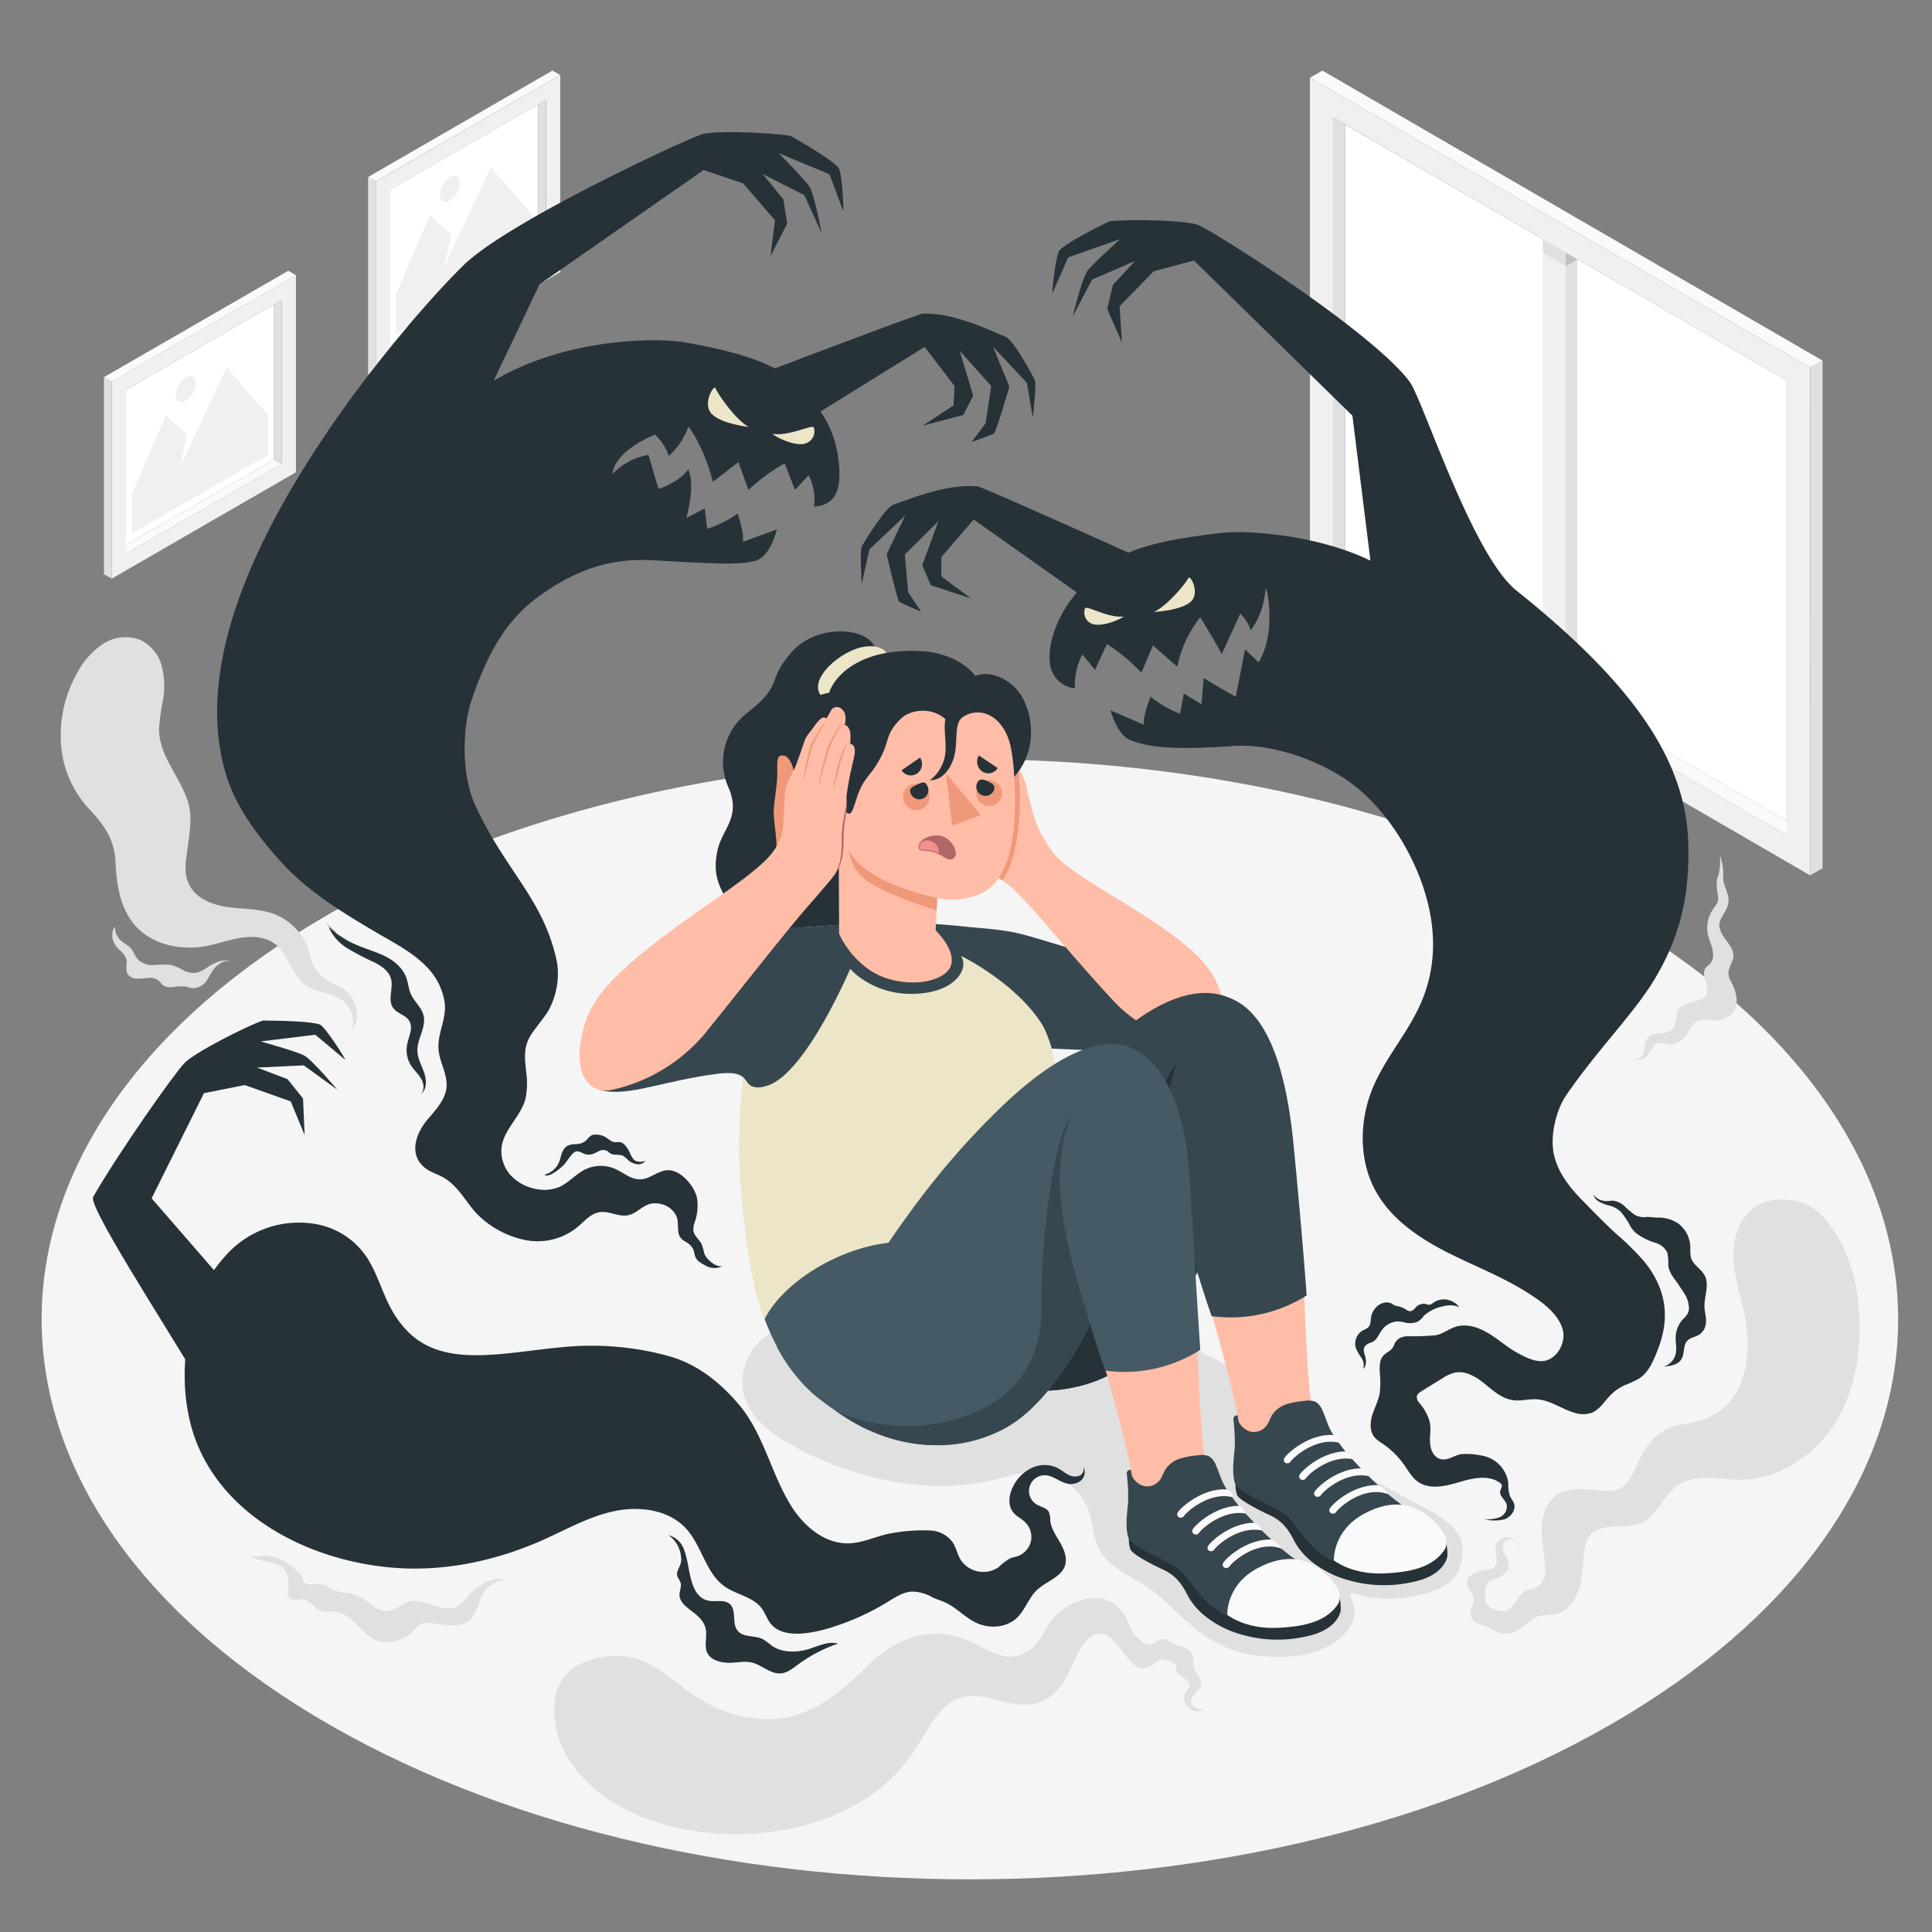 <svg xmlns="http://www.w3.org/2000/svg" viewBox="0 0 500 500"><rect x="0" y="0" width="500" height="500" fill="#808080" stroke="none"/><g id="freepik--Floor--inject-16"><path id="freepik--floor--inject-16" d="M81.14,443.92c-93.82-56.62-93.82-148.41,0-205s245.92-56.62,339.74,0,93.81,148.41,0,205S175,500.54,81.14,443.92Z" style="fill:#f5f5f5"></path></g><g id="freepik--Shadow--inject-16"><path id="freepik--shadow--inject-16" d="M257.83,382.84c3.07-.79,6.12-1.85,9.28-1.94a15.61,15.61,0,0,1,14.8,10.45c1,3.08,1,6.47,2.45,9.37,2.55,5.15,8.63,7.25,13.35,10.54,3.65,2.56,6.59,6,10,8.91,5,4.38,11.21,7.7,17.85,8.34s12.56.42,18.51-2.61a14,14,0,0,0,5.93-6c2.3-5.53-3.88-8.89,2.3-7,7.51,2.3,22.41-.07,25-6.14,3.24-7.48,0-11.44-5.93-15-7.2-4.34-17.33-8.78-22.75-13-4.45-3.48-13.38-12-17.7-15.64-14.48-12.2-22-13.61-37.17-20.8-12.6-6-28.71-7.1-42.57-7.71-15.44-.68-31.17,1-45.52,7.08-4.2,1.77-8.43,4.05-11,7.8a14.46,14.46,0,0,0-1.89,12.3c2.16,7,10.83,11.82,17.05,14.75C224.41,383.37,241.93,386.89,257.83,382.84Z" style="fill:#e0e0e0"></path></g><g id="freepik--Pictures--inject-16"><g id="freepik--pictures--inject-16"><g id="freepik--Picture--inject-16"><g id="freepik--Frame--inject-16"><polygon points="30.64 142.16 32.6 143.34 72.89 120.08 70.92 118.91 30.64 142.16" style="fill:#fafafa"></polygon><polygon points="70.92 118.91 32.6 141.03 32.6 100.89 70.92 78.79 70.92 118.91" style="fill:#fff"></polygon><path d="M76.59,71.22,28.9,98.76v51l47.69-27.54Zm-3.7,48.86L32.6,143.34V100.89L72.89,77.64Z" style="fill:#f0f0f0"></path><polygon points="72.89 120.08 70.92 118.91 70.92 78.79 72.89 77.64 72.89 120.08" style="fill:#e0e0e0"></polygon><polygon points="76.59 71.22 74.6 70.08 26.9 97.61 28.9 98.76 76.59 71.22" style="fill:#fafafa"></polygon><polygon points="26.9 97.61 28.9 98.76 28.9 149.75 26.9 148.61 26.9 97.61" style="fill:#e0e0e0"></polygon></g><g id="freepik--Land--inject-16"><polygon points="69.43 117.71 34.1 138.1 34.1 127.9 42.93 107.51 48.43 112.61 46.45 121.16 58.65 95.07 69.43 107.51 69.43 117.71" style="fill:#f0f0f0"></polygon><path d="M48.1,97.66a5.78,5.78,0,0,0-2.61,4.52c0,1.67,1.17,2.35,2.61,1.51a5.78,5.78,0,0,0,2.61-4.52C50.71,97.5,49.54,96.82,48.1,97.66Z" style="fill:#f0f0f0"></path></g></g><g id="freepik--picture--inject-16"><g id="freepik--frame--inject-16"><polygon points="99 90.36 100.96 91.53 141.25 68.27 139.28 67.1 99 90.36" style="fill:#fafafa"></polygon><polygon points="139.28 67.1 100.96 89.22 100.96 49.09 139.28 26.98 139.28 67.1" style="fill:#fff"></polygon><path d="M145,19.41,97.26,47v51L145,70.41Zm-3.7,48.86L101,91.53V49.09l40.29-23.26Z" style="fill:#f0f0f0"></path><polygon points="141.25 68.27 139.28 67.1 139.28 26.98 141.25 25.83 141.25 68.27" style="fill:#e0e0e0"></polygon><polygon points="144.95 19.41 142.96 18.27 95.26 45.81 97.26 46.95 144.95 19.41" style="fill:#fafafa"></polygon><polygon points="95.26 45.81 97.26 46.95 97.26 97.94 95.26 96.8 95.26 45.81" style="fill:#e0e0e0"></polygon></g><g id="freepik--land--inject-16"><polygon points="137.79 65.9 102.46 86.3 102.46 76.1 111.29 55.7 116.8 60.8 114.81 69.35 127.02 43.26 137.79 55.7 137.79 65.9" style="fill:#f0f0f0"></polygon><path d="M116.46,45.85a5.78,5.78,0,0,0-2.61,4.53c0,1.66,1.17,2.34,2.61,1.51a5.78,5.78,0,0,0,2.62-4.53C119.08,45.69,117.91,45,116.46,45.85Z" style="fill:#f0f0f0"></path></g></g></g></g><g id="freepik--Window--inject-16"><g id="freepik--window--inject-16"><polygon points="465.69 214.38 462.54 216.25 344.97 148.05 348.11 146.18 465.69 214.38" style="fill:#fafafa"></polygon><polygon points="348.11 146.18 462.54 212.55 462.54 98.57 348.11 32.22 348.11 146.18" style="fill:#fff"></polygon><polygon points="405.24 62.03 405.24 179.7 399.3 176.28 399.3 58.6 405.24 62.03" style="fill:#f0f0f0"></polygon><polygon points="408.2 60.31 405.24 62.03 405.24 179.7 408.2 177.98 408.2 60.31" style="fill:#e0e0e0"></polygon><path d="M339,151.48l129.44,75.05V95.15L339,20.1ZM345,30.38,462.54,98.57V216.25L345,148.05Z" style="fill:#f0f0f0"></path><polygon points="344.97 148.05 348.11 146.18 348.11 32.22 344.97 30.38 344.97 148.05" style="fill:#e0e0e0"></polygon><polygon points="339.03 20.1 342.23 18.27 471.67 93.32 468.48 95.15 339.03 20.1" style="fill:#fafafa"></polygon><polygon points="471.67 93.32 468.48 95.15 468.47 226.53 471.67 224.7 471.67 93.32" style="fill:#e0e0e0"></polygon><polygon points="405.24 65.44 399.32 62.03 399.32 65.45 405.24 68.87 405.24 65.44" style="fill:#e0e0e0"></polygon><polygon points="405.24 68.87 408.2 67.16 405.24 65.44 405.24 68.87" style="opacity:0.15"></polygon></g></g><g id="freepik--Character--inject-16"><g id="freepik--character--inject-16"><g id="freepik--Top--inject-16"><g id="freepik--Arm--inject-16"><path d="M250.43,239.88c8.92.79,11.31,1,17.5,2.85,17,5.18,33.11,9.6,33.11,9.6s17.38,15.48,12.41,17.85c-2.22,1.05-12.75,2.44-30.25,1.68-18.08-.78-27.43-1.23-27.43-1.23Z" style="fill:#37474f"></path><path d="M256.17,197.08c-.13-2.44-.29-4.87-.43-7.31a14.32,14.32,0,0,1,0-3.07,4.84,4.84,0,0,1,1.31-2.72c.53-.5,1.47-.79,1.94-.23a1.76,1.76,0,0,1,.27.59L262.81,196a28.79,28.79,0,0,0,1.31,3.72,15.19,15.19,0,0,1,1.47,3.57c.24,1.34.43,2.19.91,4,.33,1.24.62,2.45,1,3.68.79,2.65,1.63,4.75,4.6,9.1,4.66,6.84,24.19,15.18,36.06,25.71,4.53,4,7,7.62,8.35,13.47,1.82,7.71-1.38,11.79-6,11.3a37.89,37.89,0,0,1-21.85-11c-11.09-11.83-20.72-24.09-26.61-29.65-1.43-1.54-4.22-2.8-5.1-3.89a10,10,0,0,1-2.28-6.87,58.21,58.21,0,0,1,1.08-8.09,39.19,39.19,0,0,0,.72-6.47C256.43,202,256.31,199.56,256.17,197.08Z" style="fill:#ffbda7"></path><path d="M263.12,197h0l-.31-1-3.51-11.63a1.76,1.76,0,0,0-.27-.59c-.47-.56-1.41-.27-1.94.23a4.84,4.84,0,0,0-1.31,2.72,14.32,14.32,0,0,0,0,3.07c.14,2.44.3,4.87.43,7.31s.26,5,.31,7.45a39.19,39.19,0,0,1-.72,6.47,58.21,58.21,0,0,0-1.08,8.09A10,10,0,0,0,257,226a11.66,11.66,0,0,0,2.41,1.82C264.86,220.52,264.41,202,263.12,197Z" style="fill:#f0997a"></path></g><g id="freepik--Chest--inject-16"><path id="freepik--Hair--inject-16" d="M226.3,167.24c-2.51-5.05-15.3-5.78-21.72,1.85s-1.69,8-11.35,15.53a16,16,0,0,0-4.73,19.1c3.42,7.87-1.71,10.81-2.85,16.53s-.1,9,4.22,15.32-2.46,12.69,1.39,22.3,24.91,13.83,36,5.75,11.27-17.22,8.23-25.73,1.65-12.82,3-22.65-1.06-17.19-5.14-24.82S226.3,167.24,226.3,167.24Z" style="fill:#263238"></path><path d="M192.11,304.27c1.41,23.41,3.26,40.53,16.68,54.77l58.37-41-.71-28.54Z" style="fill:#455a64"></path><path d="M208,240s11.21-.85,17.73-1.1a171.82,171.82,0,0,1,24.67,1,95.13,95.13,0,0,1,16.4,19.91c6.43,10.25,7.09,17.25,5.73,22.77-2.85,11.6-7.72,13.32-7.72,13.32.31,7.75.16,13.55,0,17.57-6.05,5-19.57,6.55-34.85,8.17-12.42,1.31-27.09,9.82-32.13,19.83-4.5-10.69-6.73-36.65-6.56-45.3.27-14.07,1-18.47,3.35-29.3C199.59,244.1,202.46,241.82,208,240Z" style="fill:#ECE5C7"></path><path d="M270.25,266.05c-.44-.61-2.2-8.18-5.15-11.79-9.45-11.62-14.67-14.38-14.67-14.38a171.82,171.82,0,0,0-24.67-1C219.24,239.1,208,240,208,240a19.15,19.15,0,0,0-2.1.84c-.91,5.88-13.47,42.59-6.7,39.89,9.76-3.89,20.83-30,20.83-30s6.29,7.5,18.27,6.37c9.75-.92,12.43-7,10.36-9.71C248.69,247.31,263.77,254.76,270.25,266.05Z" style="fill:#37474f"></path><path d="M212.88,180.44c-4.51-4.15,4.83-12.55,11.4-13.15s5.93,4.64,5.93,4.64Z" style="fill:#ECE5C7"></path><path d="M264.05,179.63c-3.06-4.52-8.55-6.12-11.66-4.68-2.77-3.82-8.43-6-13.11-6.37-17.86-1.28-23.72,7.47-24.73,10.74-8.47,1.11-18.08,15-9.72,31.17,3.64,7,11.63,15.43,12.27,19.49l10.16-1.33a20.15,20.15,0,0,1,13.11-16.53c12.33-4.7,19.31-7.63,21.2-10.11C269.23,194.47,267.11,184.14,264.05,179.63Z" style="fill:#263238"></path><path d="M261.59,193.38a48.17,48.17,0,0,1,.78,5.89,94,94,0,0,1,.22,11.87c-.72,14.08-5.09,18.44-8.86,20.17a18.57,18.57,0,0,1-11.18,1.1l-.41,8.36s10.21,9.74-1.3,12.92c-4.38,1.22-11.78.64-16.8-3.4a23.44,23.44,0,0,1-6.88-8.61l-.09-19.93s-5.76,2.9-9.84-1.66c-3.76-4.2-4.37-9.47-1.18-12.94s9.21-2.91,12.11,1.88c2.06,3.41,2.48.67,3.78-3.15s3.11-5.23,4.45-7.28c4.57-7,2-8.1,7-12.81,2.11-2,7.65-3.07,11.42.45.59.54,1.34,1.29,2,1.79C250.84,181.85,259.48,183.45,261.59,193.38Z" style="fill:#ffbda7"></path><path d="M249.12,185.59c-2.44,1.78-1,6.88-2.37,10.84-.91,2.66-2.84,5.5-6.09,5.5a10.32,10.32,0,0,0,4.06-8.67c0-3.37-.85-6.88.75-8.91S249.12,185.59,249.12,185.59Z" style="fill:#263238"></path><path d="M233.75,205.64a3.44,3.44,0,1,0,4-2.79A3.44,3.44,0,0,0,233.75,205.64Z" style="fill:#f0997a"></path><path d="M252.74,206.08a3.34,3.34,0,1,0,2.43-4.05A3.34,3.34,0,0,0,252.74,206.08Z" style="fill:#f0997a"></path><path d="M235.67,205.28a2.37,2.37,0,1,0,4.27-2c-.57-1.18-1.4-.79-2.58-.23S235.1,204.11,235.67,205.28Z" style="fill:#263238"></path><path d="M252.73,203.06a2.37,2.37,0,0,0,4.55,1.31c.37-1.25-.68-1.72-1.86-2.27C253.84,201.37,253.1,201.8,252.73,203.06Z" style="fill:#263238"></path><path d="M233.34,199.34l4.77-3.28a3,3,0,0,1-.78,4.13A2.82,2.82,0,0,1,233.34,199.34Z" style="fill:#263238"></path><path d="M253.34,195.52l4.85,3.24a2.8,2.8,0,0,1-4,.89A3.07,3.07,0,0,1,253.34,195.52Z" style="fill:#263238"></path><polygon points="244.82 200.19 246.43 213.74 253.84 210.94 244.82 200.19" style="fill:#f0997a"></polygon><path d="M246.75,222.16c-1.37.91-2.21-.47-4.62-1.47s-4.68.19-4.36-1.81,4.06-3.33,6.47-2.33S248.32,221.12,246.75,222.16Z" style="fill:#b16668"></path><path d="M242.32,220.49a6.65,6.65,0,0,1,.65.34,3,3,0,0,0-2.55-3.26,2.44,2.44,0,0,0-2.06.49,2,2,0,0,0-.31.65C237.54,220.67,239.91,219.49,242.32,220.49Z" style="fill:#f28f8f"></path><path d="M242.55,232.41c-10.75-2.36-20.57-6.83-23-12.74.2.59.5,5.53,5.13,8.54,6.31,4.1,17.71,7.36,17.71,7.36Z" style="fill:#f0997a"></path></g><g id="freepik--arm--inject-16"><path d="M209.09,239.88c-12.23.24-15,2.65-24.57,7.93-4.52,2.5-22.66,11.56-22.66,11.56l-9.68,17.89,3.39,4.9c7.24,1.72,16-2.46,30.08-4.26,5.62-.72,6.72.64,7.85,2.32,1.58,2.34,6.95,1.36,10.49-3.7C210.22,267.62,214.12,249.19,209.09,239.88Z" style="fill:#37474f"></path><path d="M200.93,219.72c.18-2.91-.72-6.89-.69-9.69s1.06-7.23.93-10.73.3-3.89,1.66-3.75c1.11.1,2.8,2.28,2.71,6C205.48,204.34,204.76,217.36,200.93,219.72Z" style="fill:#f0997a"></path><path d="M206.23,197.43c-.69,2-2.09,4-2.68,6.09s-.42,3.11-.69,7.19c-.21,3.17.13,6-3.11,10.12-5.78,7.44-28.19,19.49-41,32.6-4.87,5-7.38,9.35-8.48,16.19-1.44,9,2.58,13.44,7.83,12.49a43.7,43.7,0,0,0,24.21-14.48c11.76-14.54,22.84-28.88,29.15-35.77,1.52-1.88,3.6-4.14,4.51-5.46,1.71-2.46,2.12-5.86,2.06-8.85-.08-5,1.45-8.94,1-11.15a78.29,78.29,0,0,1,1.68-9c.42-2,.91-3.72,0-4.59a2.75,2.75,0,0,0-.7-.41s0-.26.05-.37a11.45,11.45,0,0,0,0-2.19,2.8,2.8,0,0,0-.79-1.89,1.88,1.88,0,0,0-.66-.35s0-.2.1-.46a5.05,5.05,0,0,0,0-2.19,2.69,2.69,0,0,0-1.26-1.74,1.81,1.81,0,0,0-2.05.22,2.85,2.85,0,0,0-.47.68l-1,1.81c-.93-.56-1.43-.06-2.12.68-.83.91-1.51,2-2.25,2.93a10.31,10.31,0,0,0-1,1.41,11.35,11.35,0,0,0-.56,1.4C207.49,194,206.82,195.72,206.23,197.43Z" style="fill:#ffbda7"></path><path d="M216,226.4a12.94,12.94,0,0,0,1.6-4.78,30.55,30.55,0,0,0,.22-5.07,33.61,33.61,0,0,1,.6-5.11c.16-.84.34-1.67.48-2.51a9,9,0,0,0,.18-2.53,16.18,16.18,0,0,1-.28,5.1,39.36,39.36,0,0,0-.48,5.06,27.71,27.71,0,0,1-.34,5.13A11,11,0,0,1,216,226.4Z" style="fill:#b16668"></path><path d="M214,185.89c-.64,1.38-1.36,2.73-2.11,4.06l-1.12,2a6,6,0,0,0-.48,1c-.11.35-.21.72-.3,1.09-.41,1.46-.75,3-1.13,4.42l-.59,2.21a3.78,3.78,0,0,1-.4,1.09,4.43,4.43,0,0,1-.88.75,5.91,5.91,0,0,0,.77-.82,4,4,0,0,0,.28-1.08l.44-2.24c.31-1.49.66-3,1-4.46.11-.37.21-.74.34-1.11a6.55,6.55,0,0,1,.53-1.06c.39-.66.78-1.32,1.19-2Z" style="fill:#f0997a"></path><path d="M218.71,187.57a1.79,1.79,0,0,0-1.08.15,1.61,1.61,0,0,0-.58.88c-.32.7-.67,1.36-1,2a16.62,16.62,0,0,0-1.73,4.12l-1.25,4.36c-.21.72-.41,1.45-.58,2.18a8,8,0,0,0-.35,2.22,6.94,6.94,0,0,1,.11-2.27c.12-.75.28-1.49.44-2.23.34-1.48.75-2.94,1.15-4.39.11-.38.19-.71.32-1.1a11.52,11.52,0,0,1,.47-1.07c.34-.68.69-1.35,1.08-2s.77-1.31,1.13-2a1.77,1.77,0,0,1,.74-.89A1.72,1.72,0,0,1,218.71,187.57Z" style="fill:#f0997a"></path><path d="M220.06,192.37a.88.88,0,0,0-.73.24,2.26,2.26,0,0,0-.43.67,10.81,10.81,0,0,0-.56,1.54c-.17.52-.34,1-.53,1.58a13.61,13.61,0,0,0-.43,1.56c-.27,1.07-.53,2.15-.82,3.21a8,8,0,0,0-.55,3.22,3.76,3.76,0,0,1-.14-1.67l.31-1.63c.21-1.09.45-2.17.71-3.25a14.81,14.81,0,0,1,.48-1.62l.61-1.53a13.12,13.12,0,0,1,.7-1.53,2.68,2.68,0,0,1,.56-.65A.9.9,0,0,1,220.06,192.37Z" style="fill:#f0997a"></path></g></g><g id="freepik--Bottom--inject-16"><path d="M367.75,397.18a5.48,5.48,0,0,1-2,3.29c-2.33,2-5.57,2.61-8.65,2.82a29.26,29.26,0,0,1-8.76-.54,16.41,16.41,0,0,1-7.71-4,36.42,36.42,0,0,1-4.21-5.56,17.78,17.78,0,0,0-3.6-4,19.84,19.84,0,0,0-2-1.17c-.81-.49-1.58-1-2.39-1.5-2-1.19-4.27-2.22-5.75-4.07-2.59-3.21-2.05-7.48-2.07-11.31,0-.94,0-1.88,0-2.81l-.25-1.47c-1.06-7.25-7.79-30.57-9.15-35l26.12-3c.21,8.74,1,26.94,1.85,33a29.33,29.33,0,0,0,1.68,7.24c1.61,3.9,4.48,7.52,7.29,10.63a68.33,68.33,0,0,0,6.23,5.92,21.48,21.48,0,0,0,3.4,2.16,70.24,70.24,0,0,1,7,3.89C366.54,392.87,368,394.93,367.75,397.18Z" style="fill:#ffbda7"></path><path d="M319.74,384.32a7.81,7.81,0,0,0,.43,2.62c.67,1.38,6.13,4.12,8.2,5.07s4.34,2.32,6.39,6.42c2.2,4.38,6.36,7.46,11.08,9.47a33.65,33.65,0,0,0,19.92,1.49c8.27-1.72,8.81-6.64,8.81-6.64s.3-4.62-1.79-5.29S319.74,384.32,319.74,384.32Z" style="fill:#263238"></path><path d="M320.26,366.27c-.92.08-1.18.59-1,1.54a47.89,47.89,0,0,1,.3,6.65c-.16,2.42-.94,7,.2,9.86,4.53,4.33,11.45,5.26,14.92,9.8s6.73,10.23,17.67,12.09,19.1-1.83,21-5,0-6-7.08-9.59c-7.51-3.79-17.59-15.42-17.59-15.43a48.66,48.66,0,0,1-3.83-5.2c-1.14-1.72-1.68-3.94-2.54-5.83a4.75,4.75,0,0,0-1.74-2.32,4.88,4.88,0,0,0-2.89-.29,21.3,21.3,0,0,0-4.64.83,7.11,7.11,0,0,0-3.75,2.71c-.62,1-.92,2.1-1.63,3a4.1,4.1,0,0,1-4.1,1.39,4.77,4.77,0,0,1-3-2.6Z" style="fill:#37474f"></path><path d="M345.21,403.81s-.36-7.61,7.72-12,13.15-1.86,15.71-.12c3.05,2.07,7.46,6.44,4.95,9.77-2.7,3.61-7.15,5.41-15.52,5.74S345.21,403.81,345.21,403.81Z" style="fill:#fafafa"></path><path d="M333.25,378.69a1,1,0,0,0,.74-.41c.9-1.33,6.73-6.35,12.54-4.9.28-.68-.23-1.35-1.43-2-6.08-.37-11.62,4.35-12.7,5.95a.89.89,0,0,0,.28,1.25A1,1,0,0,0,333.25,378.69Z" style="fill:#fafafa"></path><path d="M350,377.62a2.86,2.86,0,0,0-1.69-2c-5.77,0-10.9,4.45-11.94,6a.88.88,0,0,0,.28,1.25,1,1,0,0,0,1.3-.27C338.78,381.33,344.32,376.58,350,377.62Z" style="fill:#fafafa"></path><path d="M359.27,386.71a5.21,5.21,0,0,0-2.64-2.35c-6-.23-11.39,4.39-12.45,6a.87.87,0,0,0,.28,1.25,1,1,0,0,0,1.3-.27C346.71,389.9,353.16,384.39,359.27,386.71Z" style="fill:#fafafa"></path><path d="M341.1,387.37a1,1,0,0,0,.74-.41c.88-1.31,6.6-6.22,12.34-4.94a3.21,3.21,0,0,0-2-2c-5.76,0-10.9,4.45-11.94,6a.89.89,0,0,0,.28,1.25A1,1,0,0,0,341.1,387.37Z" style="fill:#fafafa"></path><path d="M240.94,344.93c10.69,17.12,33.39,18,46.9,10.51,23.94-13.21,41.6-71,39-85-2.67-14.1-18-21.7-41.14.68-12.41,12-19.08,24.27-28,40.41-4.07,1.83-17.79,11-21,21A36.28,36.28,0,0,0,240.94,344.93Z" style="fill:#37474f"></path><path d="M304.6,275.12c-4.35,5.07-15.27,29.65-16.56,44.71-.36,4.24-6.6,19.92-12.42,26.42-10.25,11.46-25.42,8.29-30.85,3.63,11.4,12.4,31.1,12.17,43.07,5.56,15.5-8.55,28.51-37.2,35.05-60.13Z" style="fill:#263238"></path><path d="M317,257.87c7.61,2.07,15.13,11.08,17.78,38.47,2.41,24.88,3.38,38.92,3.38,38.92a36.69,36.69,0,0,1-24.6,5.35s-3.2-9.12-7-22.48-6.77-27-3-39.86A43.39,43.39,0,0,1,317,257.87Z" style="fill:#37474f"></path><path d="M340.15,411.26a5.45,5.45,0,0,1-2,3.29c-2.34,2-5.58,2.61-8.66,2.82a29.25,29.25,0,0,1-8.76-.53,16.59,16.59,0,0,1-7.71-4,36.51,36.51,0,0,1-4.21-5.57,17.78,17.78,0,0,0-3.6-4,21.88,21.88,0,0,0-2-1.17c-.81-.48-1.58-1-2.39-1.49-2-1.2-4.27-2.23-5.75-4.07-2.59-3.22-2-7.48-2.07-11.32,0-.93,0-1.87,0-2.81l-.25-1.47c-1.06-7.25-7.79-30.57-9.15-35l26.12-3c.21,8.73,1,26.93,1.85,33a29.43,29.43,0,0,0,1.68,7.24,38.81,38.81,0,0,0,7.3,10.62,65.75,65.75,0,0,0,6.22,5.93,21.48,21.48,0,0,0,3.4,2.16,70.24,70.24,0,0,1,7,3.89C338.94,407,340.44,409,340.15,411.26Z" style="fill:#ffbda7"></path><path d="M292.14,398.4a8.14,8.14,0,0,0,.43,2.63c.67,1.38,6.13,4.12,8.2,5.07s4.34,2.32,6.4,6.42c2.19,4.38,6.36,7.46,11.07,9.46a33.57,33.57,0,0,0,19.92,1.5c8.27-1.73,8.81-6.65,8.81-6.65s.3-4.62-1.78-5.28S292.14,398.4,292.14,398.4Z" style="fill:#263238"></path><path d="M292.66,380.35c-.92.09-1.18.6-1,1.55a47.8,47.8,0,0,1,.3,6.65c-.16,2.42-.94,6.94.2,9.85,4.53,4.34,11.46,5.27,14.93,9.81s6.72,10.23,17.66,12.09,19.1-1.84,21-5,0-6-7.08-9.59c-7.51-3.79-17.59-15.43-17.59-15.43a48.66,48.66,0,0,1-3.83-5.2c-1.14-1.73-1.68-3.95-2.54-5.84a4.74,4.74,0,0,0-1.74-2.32,4.88,4.88,0,0,0-2.89-.29,20.73,20.73,0,0,0-4.64.84,7,7,0,0,0-3.75,2.7c-.62,1-.92,2.11-1.63,3a4.1,4.1,0,0,1-4.1,1.39,4.8,4.8,0,0,1-3-2.6Z" style="fill:#37474f"></path><path d="M317.61,417.9s-.36-7.62,7.73-12,13.14-1.86,15.71-.13c3.05,2.07,7.45,6.44,4.94,9.78-2.7,3.6-7.15,5.4-15.51,5.74S317.61,417.9,317.61,417.9Z" style="fill:#fafafa"></path><path d="M305.66,392.77a.94.94,0,0,0,.73-.41c.9-1.32,6.73-6.34,12.54-4.9.28-.67-.23-1.35-1.43-2-6.07-.38-11.61,4.35-12.69,5.94a.88.88,0,0,0,.27,1.25A1,1,0,0,0,305.66,392.77Z" style="fill:#fafafa"></path><path d="M322.36,391.71a2.86,2.86,0,0,0-1.69-2c-5.77,0-10.9,4.44-11.94,6A.87.87,0,0,0,309,397a1,1,0,0,0,1.3-.27C311.18,395.42,316.72,390.66,322.36,391.71Z" style="fill:#fafafa"></path><path d="M331.67,400.79a5.25,5.25,0,0,0-2.64-2.35c-6-.22-11.38,4.39-12.45,6a.86.86,0,0,0,.28,1.24,1,1,0,0,0,.57.15,1,1,0,0,0,.73-.41C319.11,404,325.56,398.48,331.67,400.79Z" style="fill:#fafafa"></path><path d="M313.5,401.45a.94.94,0,0,0,.74-.41c.88-1.3,6.6-6.22,12.35-4.94a3.24,3.24,0,0,0-2-2c-5.76,0-10.9,4.44-11.94,6a.88.88,0,0,0,.28,1.24A.92.92,0,0,0,313.5,401.45Z" style="fill:#fafafa"></path><path d="M210.52,360.82c18.25,15.07,36.21,16.16,49.72,8.71,23.94-13.21,42-74.39,39.32-88.33-2.67-14.11-17.41-17-40.54,5.4-12.41,12-21.93,24-33,40.89-4.07,1.84-21.77,10.95-25,21A42.91,42.91,0,0,0,210.52,360.82Z" style="fill:#455a64"></path><path d="M277,289.2c-4.34,5.08-7.76,33-7.45,48.07.27,12.81-4.81,24.06-20.15,29.36-14.52,5-28,1.08-33.15-1.52,15.07,11,32,11,44,4.42,15.5-8.56,28.51-37.21,35.05-60.14Z" style="fill:#37474f"></path><path d="M291,270.63c7.61,2.06,15.58,11.14,17,35.73,1.44,24.95,2.62,43,2.62,43a36.62,36.62,0,0,1-24.6,5.35s-3.2-9.12-7-22.47-6.77-27-3-39.87S291,270.63,291,270.63Z" style="fill:#455a64"></path></g></g></g><g id="freepik--Ghosts--inject-16"><g id="freepik--Monsters--inject-16"><path d="M216.94,126c-.65,2.45-1.91,4.77-6.26,5.12a13.47,13.47,0,0,0-1.43-8.13l-3.5,3.78-2.67-6.84a45.17,45.17,0,0,0-9.37,6.88l-2.61-7.22-6.61,5.12s-1.86-8.15-6.3-14.32A19.46,19.46,0,0,1,173.1,118a13.61,13.61,0,0,0-3.56-5.5s-10.29,3.81-11.08,10.23a16.67,16.67,0,0,1,9.36-5l2.59,8.8s5.32-1.6,7.7-5.09c1.38,3.37.69,7.86-.46,12.62l4.74-2.49.63,5.27a27,27,0,0,0,7.88-3.94s1.72,5,1.35,7.32l8.8-3.19s-1.61,7-5.5,8.07-8.32.93-26.41-.1c-10-.57-18.83,1.76-28.63,8.57-8.07,5.61-13.59,13-18.63,28.13-1.71,5.13-3,17.57,1.07,26.61,7.79,17.1,17.93,24.44,21.24,40.94a19.81,19.81,0,0,1-2.45,12.63c-1,1.61-3.43,4.47-4.42,6.1-1.91,3.15-1.49,5.83-1.16,9.36a19.94,19.94,0,0,1-.21,7.19c-1.25,4.46-5.52,7.75-6.14,12.34a9.28,9.28,0,0,0,2.4,7.33,11.84,11.84,0,0,0,6.94,3.58,10.06,10.06,0,0,0,5.49-.55c2.49-1.06,4.29-3.31,6.71-4.53a9.32,9.32,0,0,1,7.78-.23c2.24,1,4.24,2.85,6.67,2.75s4.5-2.27,7-2.37c3.4-.14,7,4.19,7.6,7.27a12.72,12.72,0,0,1-.55,6,5.44,5.44,0,0,0-.4,2.43c.24,1.37,1.59,2.26,2.17,3.52a22.63,22.63,0,0,1,.66,2.35c.45,1.4,3.27,3.94,4.92,3.16a4.83,4.83,0,0,1-4.11.22c-1.13-.64-2.54-1.2-3.11-2.48-.3-.69-.31-1.48-.64-2.16a5.06,5.06,0,0,0-2.07-1.89,3.72,3.72,0,0,1-1.17-1c-1-1.37-.4-3.47-.86-5-.92-3.11-5-4.73-7.9-3.38-1.61.74-2.9,2.18-4.63,2.58-2.49.59-5.05-1.15-7.58-.75-2.3.37-3.92,2.36-5.7,3.87a16.35,16.35,0,0,1-13.24,3.38,24.47,24.47,0,0,1-12.64-6.7c-3-3.13-4.94-7.37-8.83-9.55-1.51-.86-3.24-1.33-4.62-2.38-4.44-3.4-2.51-8.95.41-12.44,2.14-2.57,5.14-5.61,5.08-9.19,0-3.37-2.16-6.48-2.13-9.85,0-3.88,2.06-7.24,1.64-11.22a16.61,16.61,0,0,0-4.78-9.52c-3.39-3.5-7.78-5.82-12-8.25l-2.57-1.51c-8.37-5-16.4-10-23-17.29-5.66-6.26-11.35-13.64-14-21.79-10.08-31.46,11.76-69.11,28.5-93.19C95.68,96,109.45,78.94,120,68.61c11.57-11.34,57.88-32.71,61.61-33.84s18.9-.35,23.05.42c8.34,4.8,11.28,7,12.31,8.15s1.44,11.86,1.22,11.21-3.52-9.45-3.52-9.45l-13.15-5.47s6.64,6.69,7.94,8.64,3.14,12,3.14,12l-4.43-9.76L197.34,45l5.38,6.55,1,6.31-4.31,8.43L200.57,57l-8.27-9.56L182.1,44,139.61,73.61l-5.49,11.57q-3.18,6.67-6.35,13.36c18.94-11.24,42.47-11.17,49.55-9.92,22.51,4,29.47,8.54,36.25,19.82C217.48,115,217.6,123.53,216.94,126Z" style="fill:#263238"></path><path d="M193.75,97.91s38.63-14.71,44.89-16.74c8.77-.39,19.46,5.29,21.52,5.94s7.18,10.27,7.66,11.36-.54,9.6-.54,9.6l-1.52-9L257,89.76l4.23,10.33s-3.44,11.72-4,12.09-5.79,2.21-5.79,2.21l3.65-4.87,1.43-9.64-8.17-9.12,3.51,11.64-2.56,5-10.51,2.76,8-5.25.25-5L239.3,89.78l-30.89,19.16" style="fill:#263238"></path><path d="M193.75,110.49c-3.59-2-8.19-8.86-8.57-10s-3.51,4-1,6.62S193.75,110.49,193.75,110.49Z" style="fill:#ECE5C7"></path><path d="M199.9,112.26c4.23.75,10.46-2.56,10.72-1.6a3.29,3.29,0,0,1-2.38,4.17C205.67,115.49,201,113.27,199.9,112.26Z" style="fill:#ECE5C7"></path><path d="M84.38,238.86A21.2,21.2,0,0,0,91.06,244c2.58,1.25,5.4,2,8,3.18s5.08,3.1,6.07,5.79c.51,1.38.59,2.9,1.18,4.25.88,2,2.78,3.46,3.3,5.56.77,3.08-1.71,6.11-1.59,9.28.08,2,1.17,3.8,1.8,5.7s.64,4.33-1,5.53c1.09-1,.93-2.79.2-4.06s-1.87-2.27-2.66-3.51a7.42,7.42,0,0,1-1-5.34c.39-2.08,1.66-4.32.58-6.14-.92-1.57-3.14-1.91-4.19-3.38-1.51-2.11.12-5.1-.57-7.59-.57-2.06-2.57-3.34-4.48-4.3a68.84,68.84,0,0,1-6.71-3.5,12.23,12.23,0,0,1-4.94-5.57l3.22,2.66" style="fill:#263238"></path><path d="M145.92,301.45c.75-.84,1.34-1.82,2.09-2.67a2.28,2.28,0,0,1,1.07-.78c.72-.18,1.4.33,2.1.6a3.29,3.29,0,0,0,2.21.06,14.55,14.55,0,0,0,1.5-.7,2.37,2.37,0,0,1,2.29-.07c.22.15.4.35.61.51,1.05.76,2.47.18,3.56.78a17.83,17.83,0,0,1,1.42,1.23,4.88,4.88,0,0,0,1.95.86,2.18,2.18,0,0,0,2.38-1c-.11.26-.95.37-1.19.39a2.93,2.93,0,0,1-1.4-.22c-.86-.36-1.35-1.89-1.8-2.68a6.39,6.39,0,0,0-1-1.43,2.32,2.32,0,0,0-1.51-.78c-.34,0-.68.06-1,.05-1.13-.06-1.93-1.11-3-1.58a5,5,0,0,0-1.84-.37,2.56,2.56,0,0,0-1.29.18,4.71,4.71,0,0,0-1.21,1.15A3.82,3.82,0,0,1,150,296c-.77.15-1.59.05-2.36.25-2.4.61-2.25,3-3.1,4.86a5.74,5.74,0,0,1-3.63,2.9C142,305,145.19,302.26,145.92,301.45Z" style="fill:#263238"></path></g><g id="freepik--monsters--inject-16"><path d="M425.6,326.57a68,68,0,0,0-7.34-7.26c-3.08-2.84-6-5.84-8.93-8.84-3.22-3.3-6.24-7.19-7.2-11.8-1-4.84.59-11.45,3.28-15.35,8.32-12,17.26-20.86,22.53-29.47,7.9-12.89,9.21-24.25,9-35.24-.48-21.66-14.11-41.46-44.5-65.79-11.47-9.19-24.26-49.5-27.61-54-9.64-13-51.14-39.26-54.79-40.61s-18.85-1.46-23-.93c-8.61,4.29-11.68,6.35-12.76,7.4s-2.15,11.76-1.89,11.12,4.08-9.22,4.08-9.22l13.44-4.69s-7,6.28-8.44,8.16-3.84,11.81-3.84,11.81l5-9.49,11.12-4.83-5.75,6.22L286.56,80l3.8,8.67-.62-9.4,8.83-9.06L309,67.42l41,40.15,4.67,37.53c-13.33-6.52-31.43-8-38.57-7.18-22.7,2.62-30.09,6.05-38.51,16.78-3.67,4.69-6.61,11.54-5.84,17.19a7.17,7.17,0,0,0,6.44,6.23,17.3,17.3,0,0,1,1.92-8.77l3.27,4,3.07-6.67a44.94,44.94,0,0,1,8.94,7.42l3-7.05,6.29,5.5a30.53,30.53,0,0,1,5.93-12.81s3.53,5.61,5.56,9.54L321,158.79s2.3,2.28,2.64,4.41c3.56-4.91,3.47-8.74,4-10.94.44.85,2.61,11.61-1.92,19.16l-3.49-3.37-2.4,12.23s-3.91-2-8.3-4.84l-.59,6.81-4.58-2.76-.95,5.22a26.81,26.81,0,0,1-7.63-4.4s-2,4.86-1.78,7.24l-8.59-3.71s1.66,6.6,5.49,7.87,8.48,2.61,26.18,1.36c10-.71,21.81,3.57,29.38,8.75,10.7,7.33,18.43,20.69,21.18,32.36,2.15,9.08,1.59,18.13-2.45,26.6-4.21,8.84-11.08,15.74-13.49,25.51-1.78,7.17-1.34,15,2.11,21.56,3.67,6.95,10.35,11.83,17.3,15.51s14.38,6.42,21.1,10.5c3.8,2.32,9.12,5.74,10.26,10.38.81,3.27-1.52,7.61-5.11,8-2.34.23-4.87-1.14-6.87-2.24-2.16-1.2-4-2.8-6.08-4.18-2.72-1.85-6-3.34-9.21-2.59-2.05.49-3.67,2-5.72,2.34a61,61,0,0,1-7,.24,5,5,0,0,0-2.17.46,3.25,3.25,0,0,0-1.38,1.46,10.25,10.25,0,0,1-.5,1.06c-.59.91-1.77,1.27-2.46,2.11-1,1.14-.93,2.94-.88,4.34a25.82,25.82,0,0,1,0,5.2c-.32,2-1.34,3.82-1.94,5.76s-.7,4.25.61,5.8a9.51,9.51,0,0,0,2,1.59,21.9,21.9,0,0,1,5.6,5.47c1.11,1.57,2.06,3.34,3.63,4.44,3,2.1,7.08,1.13,10.59.09s7.61-2,10.58.15a1.31,1.31,0,0,1,.47.52c.21.52-.26,1.06-.38,1.62-.28,1.27,1.25,2.18,1.67,3.41a3,3,0,0,1-1.77,3.35,8.6,8.6,0,0,1-4.07.48,10.28,10.28,0,0,0,5.28.07c1.68-.59,3.05-2.45,2.45-4.13-.24-.68-.76-1.23-1.05-1.89a10.44,10.44,0,0,1-.41-3.36,8.32,8.32,0,0,0-6.89-7.1,18.41,18.41,0,0,0-5.37-.37c-1.84.31-3.51,1.84-5.47,1.21-1.66-.53-2.44-2.48-2.53-4.23s.29-3.52-.06-5.24a12.59,12.59,0,0,0-2.7-5,2.39,2.39,0,0,1-.67-1.61c.09-.68.73-1.12,1.31-1.48l5.24-3.23a10.77,10.77,0,0,1,3.18-1.5c2.8-.63,5.57,1,7.81,2.83s4.5,3.88,7.35,4.27c2,.29,4.11-.35,6.17-.22,3.56.21,6.59,2.64,10,3.55a6.82,6.82,0,0,0,4.24-.07c2-.81,3.18-2.82,4.66-4.38a12.59,12.59,0,0,1,3.73-2.7,33.32,33.32,0,0,0,3.79-1.73c2.53-1.62,3.75-4.59,4.84-7.39C432.3,341.11,431.27,333.63,425.6,326.57Z" style="fill:#263238"></path><path d="M423.38,319.1a15.8,15.8,0,0,0,5.07,2.55,4.85,4.85,0,0,1,3.05,2.54,14,14,0,0,1,.25,3.31c.22,2.06,1.71,3.51,2.78,5.16s2.33,3.12,2.53,5.3a3.51,3.51,0,0,1-.28,2,7.54,7.54,0,0,1-1.3,1.53,7.16,7.16,0,0,0-1.77,3.92c-.23,1.7.36,3.42-.07,5.11a4.48,4.48,0,0,1-3.13,3.16c1.75-.15,3.75-.44,4.65-1.94s.36-3.5,1.49-4.74c.94-1,2.61-1,3.61-2,1.8-1.71,1.23-3.9.92-6-.43-3,1.38-6.22,0-8.88-.92-1.75-3-2.75-3.57-4.65a10.86,10.86,0,0,1-.15-2.68,8,8,0,0,0-2.93-6,9,9,0,0,0-5.6-1.68c-.92,0-1.93-.21-2.84-.17a4.62,4.62,0,0,1-3.1-.6,26.17,26.17,0,0,1-2.61-2.22,5,5,0,0,0-3.06-1.38c-.51,0-1,.11-1.52.1a4.23,4.23,0,0,1-3.49-1.73,3.36,3.36,0,0,0,1.48,1.85,9.53,9.53,0,0,0,2.74,1.05,6.35,6.35,0,0,1,3.06,1.76,20.4,20.4,0,0,1,2.36,3.61A7.47,7.47,0,0,0,423.38,319.1Z" style="fill:#263238"></path><path d="M368.3,340.83A8.06,8.06,0,0,1,367,342a5.18,5.18,0,0,1-3.61.21,8.28,8.28,0,0,0-1.85-.22,5.38,5.38,0,0,0-4.08,2.49c-.45.65-.79,1.36-1.28,2a3.2,3.2,0,0,1-1.41,1,3,3,0,0,0-1.4.77c-.82.9-.26,2,0,3s.25,2.34-.6,3a3.17,3.17,0,0,0-.41-2.8,15,15,0,0,1-1.46-2.54,4,4,0,0,1,1.85-4.64,5.38,5.38,0,0,0,1.35-.75c.66-.66.61-1.71.74-2.62.34-2.32,2.7-4.4,4.93-3.7.57.18,1,.64,1.55.77a6.68,6.68,0,0,1,2.05.63c.55.32,1.08.82,1.71.73a2.27,2.27,0,0,0,1.15-.8,2.94,2.94,0,0,1,2.45-1.12,4.63,4.63,0,0,0,1.31.27,2.52,2.52,0,0,0,1-.57,4.73,4.73,0,0,1,3.62-.74,5.17,5.17,0,0,1,3.1,2c-.15-.2-.79-.32-1-.38a4.31,4.31,0,0,0-1.23-.18,10,10,0,0,0-2.37.33,11,11,0,0,0-4.79,2.52Z" style="fill:#263238"></path><path d="M297,145.25s-37.69-17-43.82-19.36c-8.74-.91-19.75,4.13-21.84,4.66s-7.77,9.83-8.32,10.89,0,9.61,0,9.61l2-8.89,9.28-8.78-4.83,10.06s2.74,11.91,3.26,12.31,5.65,2.54,5.65,2.54l-3.36-5.07-.85-9.71,8.68-8.62-4.18,11.41,2.26,5.18,10.33,3.38-7.68-5.72.06-5,8.35-9.68,29.71,21" style="fill:#263238"></path><path d="M298.62,158.38c3.6-1.63,8.49-7.74,8.93-8.77s3.16,3.86.59,6.14S298.62,158.38,298.62,158.38Z" style="fill:#ECE5C7"></path><path d="M290.81,159.55c-4,.47-9.7-3-10-2.1a3.11,3.11,0,0,0,2,4.06C285.2,162.27,289.69,160.44,290.81,159.55Z" style="fill:#ECE5C7"></path></g><g id="freepik--monsters--inject-16"><path d="M96.13,327.45c2.87,5.34,4,11.71,9.45,17.19,9.81,9.82,25.67,5.12,41.6,3.86a75.35,75.35,0,0,1,25.8,2.43c7.32,2,13.34,6.77,18.23,12.56,6.39,7.55,8.25,17.56,13.35,25.93,3.23,5.31,8.56,10,14.78,10,3.86,0,7.32-1.86,11-2.55a45.64,45.64,0,0,1,10.42-.78,7.6,7.6,0,0,1,5.67,2.89c1,1.42,1.31,3.23,2.21,4.72a7,7,0,0,0,9.76,1.91,16.87,16.87,0,0,1,2.95-2.28c.65-.28,1.36-.37,2-.6a5.39,5.39,0,0,0,3.44-3.8,5.33,5.33,0,0,0-.69-4,4.84,4.84,0,0,0-.71-.91c-1-1-2.34-1.57-3.2-2.66-1.46-1.85-1.06-4.58,0-6.67a10.49,10.49,0,0,1,4.86-4.81,7.77,7.77,0,0,1,6.71.07c.91.48,1.7,1.16,2.6,1.64a3.52,3.52,0,0,0,2.95.35,1.79,1.79,0,0,0,.91-2.52,2.83,2.83,0,0,1-.45,3.72,4.21,4.21,0,0,1-3.88.74c-1.8-.5-3.31-1.9-5.17-2.07a4.07,4.07,0,0,0-2.38,7.58c1.06.6,2.48.81,3.08,1.87a5.43,5.43,0,0,1,.38,2.2c.2,2.09,1.47,3.89,2.52,5.7s1.94,3.95,1.32,5.95c-1,3.13-4.86,4.1-7.24,6.35-2.17,2-3.05,5.16-5.2,7.21-2.76,2.64-7.26,2.93-10.68,1.25-2.76-1.35-4.87-3.72-7.62-5.07-1.22-.6-2.5-.92-3.71-1.53a10.44,10.44,0,0,0-5.3-1.41c-2.27.16-4.26,1.5-6.2,2.69a61.91,61.91,0,0,1-8.81,4.5c-5.08,2.1-17.05,6.49-21.38,1.15-1-1.23-1.47-2.82-2.43-4.08-2.24-2.94-6.44-3.44-9.47-5.55-4.94-3.45-5.91-10.43-9.94-14.91-4.48-5-12.05-6-18.61-4.64s-12.47,4.77-18.58,7.49c-12.65,5.63-26.67,8.48-40.43,7-19.2-2-39.69-11.78-48.2-30-5.89-12.56-4.74-28.46-.41-40A41.38,41.38,0,0,1,58.36,325a25.35,25.35,0,0,1,23.56-8.18A20,20,0,0,1,96.13,327.45Z" style="fill:#263238"></path><path d="M54,361.73c-13.12-21.79-31.25-49.66-29.88-52,7-12.11,20.9-31.74,23.58-34.57S64,265.49,68,264.12c9.62.05,13.28.54,14.72,1s7.12,9.61,6.61,9.15-7.74-6.48-7.74-6.48l-14.13,1.73s9.08,2.54,11.17,3.59,8.66,8.9,8.66,8.9l-8.67-6.29-12.11.57,7.91,3,4,5,.42,9.46-3.6-8.71-11.91-4.23-10.55,2.1L39.24,310.13l22.15,25.51" style="fill:#263238"></path><path d="M177.22,401.56a35.1,35.1,0,0,1,1.09,4.82c.62,3,1.47,7.19,5.07,7.89,1.85.36,4.06-.4,5.48.84,1.83,1.61.49,4.95,2,6.87s4.5,1.16,6.61,2.26a18.16,18.16,0,0,1,2.14,1.58c2.81,2,6.7,1.93,10,.86,2.38-.78,4.86-2,7.27-1.31a37.92,37.92,0,0,0-10.32,5.39c-1.37,1-2.78,2.17-4.48,2.31-2.49.2-4.56-1.83-6.93-2.64s-4.77.07-7.17-.13c-1.87-.16-3.93-.73-4.84-2.36-1.07-1.93,0-4.39-.54-6.55-.46-1.93-2.09-3.32-3.68-4.51-1.25-.94-2.62-2-3-3.49-.26-1.17.3-2.11.3-3.2s-.88-1.67-1-2.65.77-2.08,1-3.17a4.53,4.53,0,0,0,0-1.72A7.55,7.55,0,0,0,173,397.3a5.84,5.84,0,0,1,4,3.64C177.06,401.14,177.14,401.35,177.22,401.56Z" style="fill:#263238"></path></g><g id="freepik--ghosts--inject-16"><path d="M69.94,236.21c.3.09.59.19.89.3a15.1,15.1,0,0,1,9,9.27c.41,1.22.66,2.5,1.16,3.69a9.52,9.52,0,0,0,3.66,4.3c1.5.95,3.26,1.46,4.7,2.51a7.89,7.89,0,0,1,1.7,10.57,7.2,7.2,0,0,0-2.17-7.73C86,256.78,81.74,257,78.8,254.74c-3.41-2.57-4.11-7.63-7.45-10.3-2.39-1.91-5.72-2.22-8.75-1.78s-5.94,1.53-8.94,2.12c-6.56,1.3-14-.12-18.5-5.07-4-4.38-5-10.64-5.26-16.54s-2.92-9.68-6.85-13.82a27.52,27.52,0,0,1-7.2-15.94A32.8,32.8,0,0,1,20,174.12a20,20,0,0,1,6.73-7.51,10.56,10.56,0,0,1,9.74-.93,10.57,10.57,0,0,1,5.4,6.71,20.39,20.39,0,0,1,.3,8.8,57,57,0,0,0-1,7.43c-.09,5,2.88,9.28,5.09,13.52a34.23,34.23,0,0,1,2.33,5.17c1.24,3.86.54,7.47.07,11.36-.45,3.73-1.46,7.56.71,11,2.06,3.28,6.15,4.64,10,5.13C62.9,235.26,66.55,235.19,69.94,236.21Z" style="fill:#e0e0e0"></path><path d="M57.6,249a3.61,3.61,0,0,1,2.25-.13,4.92,4.92,0,0,0-3.28,0,13,13,0,0,0-3,1.53,7.41,7.41,0,0,1-3,1.39,6,6,0,0,1-3.3-.79,13.06,13.06,0,0,0-3.18-1.3,21.77,21.77,0,0,0-4.42.08A5.56,5.56,0,0,1,36,248.6c-1-.83-1.2-2-2-3s-2.07-1.52-3-2.44a4.58,4.58,0,0,1-1.21-3.58c0,.3-.42.75-.52,1.08a4.42,4.42,0,0,0-.21,1.3,4.55,4.55,0,0,0,.71,2.51c1,1.61,3,2.41,3.06,4.58a8.16,8.16,0,0,0,0,2.66,2.8,2.8,0,0,0,2.45,1.56,21,21,0,0,0,3.06-.19,3.71,3.71,0,0,1,2.86.82c.53.51.66,1,1.42,1.33a4.54,4.54,0,0,0,2,.24,14.56,14.56,0,0,1,3.29-.16c.66.11,1.29.39,2,.44a4.37,4.37,0,0,0,3.64-2.1c.49-.71.86-1.49,1.33-2.21a6.32,6.32,0,0,1,2.1-2.11A4.22,4.22,0,0,1,57.6,249Z" style="fill:#e0e0e0"></path><path d="M380.63,416.71a22.23,22.23,0,0,0,.77-2.35,4.92,4.92,0,0,0-1-2.76,3.24,3.24,0,0,1-.57-2.83,2.83,2.83,0,0,1,.84-1,6.31,6.31,0,0,1,2.6-1.23,23.6,23.6,0,0,0,2.4-.43,2.3,2.3,0,0,0,1.68-1.62c.25-1.33-.55-2.75-.29-4.15a3.16,3.16,0,1,1,6.18,1.35,3.53,3.53,0,0,0-1-2.83,2.1,2.1,0,0,0-2.82,0c-1,1-.31,2.73.35,4a4.13,4.13,0,0,1,.54,3.32,5.36,5.36,0,0,1-2.68,2.12c-1.21.57-2.72,1.05-3.11,2.33a3.7,3.7,0,0,0-.12,1l-.06,1.85a2.86,2.86,0,0,0,.08,1,2.62,2.62,0,0,0,1,1.27,4.73,4.73,0,0,0,4.57,1c2.31-1,2.89-4.36,5.24-5.22.47-.17,1-.23,1.46-.36,2.56-.71,3.36-3.08,3.23-5.46-.16-3-.82-5.91-.92-8.89-.13-3.67.81-7.72,3.81-9.84,2.82-2,6.62-1.74,10.06-1.34,2.4.28,5,.53,7-.8,1.69-1.12,2.56-3.09,3.38-4.94,1.79-4,4.07-8.13,8-10,2.47-1.18,5.29-1.31,7.94-2,13.38-3.48,14.64-18.22,11.89-29.54-1.07-4.4-2.41-8.79-2.47-13.32s1.38-9.34,4.93-12.15,8.18-2.92,12.4-1.82c4.73,1.22,8.71,7,10.79,11.06A44.12,44.12,0,0,1,481,338.11c0,.48.08,1,.12,1.45.66,9.7-.83,19.74-5.8,28.07-5.22,8.75-14.7,15.3-24.89,15.31-5.46,0-11.46-1.65-16,1.36-3.93,2.61-5.53,8.09-9.87,9.93-4,1.68-9.12-.23-12.48,2.47a6.62,6.62,0,0,0-2,4.32c-.5,3.11-.43,6.31-1.19,9.36s-2.6,6.11-5.58,7.14c-2.19.76-4.43.09-6.44,1.36-1.66,1-3,2.59-4.8,3.38a6.38,6.38,0,0,1-5.63-.34,15.3,15.3,0,0,0-1.89-1.14,19.53,19.53,0,0,0-2-.51A3.05,3.05,0,0,1,380.63,416.71Z" style="fill:#e0e0e0"></path><path d="M274.06,436.9a19.39,19.39,0,0,0,1.84-2.75c1.29-2.29,2.24-4.75,3.49-7a8.68,8.68,0,0,1,3.23-3.72c7.09-3.84,9,12.51,15.91,7.26,1.76-1.33,2-1.56,4.23-.87a2.23,2.23,0,0,1,1.68,1.59c0,.27,0,.55,0,.82.13.94,1.09,1.5,1.9,2s1.68,1.31,1.46,2.24a4,4,0,0,1-.81,1.26,3.36,3.36,0,0,0,.42,4.16,3.72,3.72,0,0,0,4.21.61,4.2,4.2,0,0,1-2.63-.91c-2.38-1.92,1.54-3.61,1.83-5.56.26-1.71-1.54-3-1.9-4.71a23.15,23.15,0,0,0-.24-2.79,3.46,3.46,0,0,0-1.14-1.53,6.16,6.16,0,0,0-3-1.21c-1.1-.27-1.68-1.12-2.74-1.51-1.71-.62-3.39,1.76-5.13,1.25a3.17,3.17,0,0,1-1.14-.71,12.32,12.32,0,0,1-2.35-2.38,31.56,31.56,0,0,1-1.79-3.81c-2.28-4.5-6.91-6-11.59-4.49a18.13,18.13,0,0,0-6.09,3.45c-2.42,2-3.13,4.82-5.07,7.26a9.88,9.88,0,0,1-5.86,3.79c-4,.68-7.69-1.94-11.36-3.66a22.19,22.19,0,0,0-9.66-2.19c-6.74.14-12.93,4-17.69,8.74s-10.45,9.63-16.9,11.95c-9.18,3.3-19.7.61-27.77-4.88-5.3-3.6-10.08-8.47-16.35-9.76a20.33,20.33,0,0,0-10.85,1,14.16,14.16,0,0,0-5.31,3.05,12.69,12.69,0,0,0-3.34,7.49A23.32,23.32,0,0,0,147.68,456c10.36,15.44,32.85,20.18,50.16,18.29a71.54,71.54,0,0,0,9.85-1.75c10.73-2.74,20.94-8.51,27.5-17.43,1.91-2.58,3.48-5.4,5.21-8.1a24.42,24.42,0,0,1,4.62-5.68c7.85-6.67,17.16,3.19,25.61-1.45A11.76,11.76,0,0,0,274.06,436.9Z" style="fill:#e0e0e0"></path><path d="M90.18,418.53c2.6,1.88,4.53,5.05,7.64,6.09,3,1,6.69-.23,8.89-2.27.93-.86,1.76-2,3-2.27a5.59,5.59,0,0,1,2,0c2.93.31,7.74,1.51,10.07-1a14.58,14.58,0,0,0,2.4-4.77c1-2.61,2.57-4.51,5.38-5.24l.83-.19c-3.12-1-7.34,1.89-9.23,4.16a13.17,13.17,0,0,1-2,2.23c-2,1.47-4.71.92-7,.16s-4.88-1.65-7.13-.7c-1.1.47-2,1.34-3.1,1.79-2.73,1.11-4.14-.07-6.34-1.63a12.14,12.14,0,0,0-5.16-2.57,14.64,14.64,0,0,1-3.91-.75c-.67-.3-1.26-.74-1.93-1.06a5.56,5.56,0,0,0-2.66-.55c-1.15.05-2.56.35-3.24-.57a4.94,4.94,0,0,1-.47-1.11c-.47-1.21-2-2.29-3-3.09A10.53,10.53,0,0,0,69,402.63c-1.58,0-3.32.37-4.63-.51.87.59,1.1,1.11,2.18,1.43,1.33.39,2.71.65,4.06,1a6.29,6.29,0,0,1,2.24.86,4.42,4.42,0,0,1,1.49,2.26,7.47,7.47,0,0,1,.29,3.22c-.13.93-.38,2,.27,2.7.87.89,2.36.17,3.6.33,1.75.23,2.74,2.22,4.38,2.88,1.15.47,2.44.24,3.67.33A7,7,0,0,1,90.18,418.53Z" style="fill:#e0e0e0"></path><path d="M443.51,235l0,.06a8.44,8.44,0,0,0-1.61,6.15c.24,2.09,1.5,3.86,1.44,6a3.29,3.29,0,0,1-.73,2.18c-.34.37-.8.61-1.12,1-.86,1-.41,2.55,0,3.82s.73,2.88-.29,3.75c-2.24,1.91-6.59,1-7.22,4.68-.22,1.31-.33,2.76-1.21,3.68-1.62,1.71-4.71.46-6.28,2.22-.89,1-.82,2.31-1.06,3.58a2.36,2.36,0,0,1-2.33,1.94,3,3,0,0,0,3.12-.71,13.87,13.87,0,0,0,1.53-2.34c1.18-1.82,2.29-.93,3.95-.76a5,5,0,0,0,4.17-1.63c1.14-1.32,1.59-3.25,3.07-4.15s3.31-.42,5-.43a5.78,5.78,0,0,0,4.47-1.86,5.39,5.39,0,0,0,1-3.9,11.12,11.12,0,0,0-1.25-3.91,6.28,6.28,0,0,1-.86-2.48c0-1.48,1.13-2.76,1.28-4.25.17-1.67-1-3.16-2-4.51s-2-3-1.46-4.63c.67-2.06,2.23-3.19,2.22-5.58,0-1.86-1.18-3.46-1.37-5.28-.06-.56,0-1.12,0-1.68a14.32,14.32,0,0,0-.89-4.73,14.53,14.53,0,0,1-.32,5.1,12.58,12.58,0,0,0-.44,1.48,14.39,14.39,0,0,0,.28,4C444.79,233.41,444.41,233.82,443.51,235Z" style="fill:#e0e0e0"></path></g></g></svg>